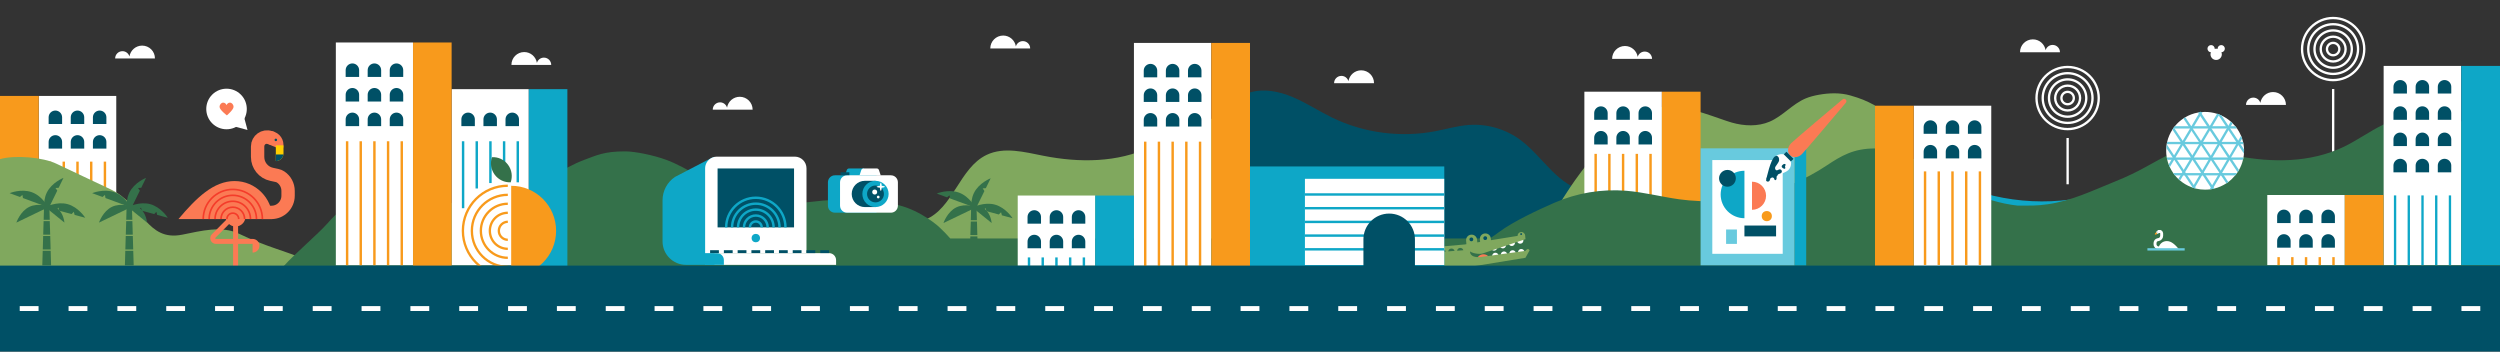 <svg xmlns="http://www.w3.org/2000/svg" viewBox="0 0 5120 720"><rect x="0" y="0" width="5120" height="720" fill="#333333" stroke="none"/><style>.st0{fill:#005066}.st1{fill:#fff}.st2{fill:#f89a1c}.st3{fill:none;stroke:#f89a1c;stroke-width:5;stroke-miterlimit:10}.st4{fill:#80a85d}.st5{fill:#80a85e}.st6{fill:none;stroke:#fff;stroke-width:4.804;stroke-miterlimit:10}.st7{fill:#0ea7c7}.st8{fill:none;stroke:#68cade;stroke-width:4.804;stroke-miterlimit:10}.st9{fill:#68cade}.st10{fill:#34714a}.st11{fill:#fb7a54}.st12,.st13,.st14,.st15,.st16{fill:none;stroke:#005066;stroke-width:2.402;stroke-miterlimit:10}.st13,.st14,.st15,.st16{stroke:#fff;stroke-width:5.997}.st14,.st15,.st16{stroke:#0ea7c7;stroke-width:5}.st15,.st16{stroke-width:4.804}.st16{stroke:#fb7a54;stroke-width:27.34}.st17{fill:#ffce00}.st18,.st19,.st20,.st21{fill:none;stroke:#f43c2a;stroke-width:3.417;stroke-miterlimit:10}.st19,.st20,.st21{stroke:#f89a1c;stroke-width:4.795}.st20,.st21{stroke:#fff;stroke-width:10;stroke-linecap:square}.st21{stroke-dasharray:28.575,71.438}</style><path class="st0" d="M3551.9 568.1c-16.1-49.6-39.2-98.1-76.2-135s-89.3-60.8-141.1-54.6c-28.3 3.4-55.9 15.4-84.3 12.3-57.7-6.3-89.3-68.6-135.6-103.5-30.1-22.7-68.5-34-106.1-31.4-23.3 1.6-45.9 8.4-68.9 12.8-71 13.6-146.4 3.8-211.4-27.8-27.1-13.2-52.5-30-80.2-41.8-27.8-11.8-59.2-18.4-88.1-9.8v378.8h991.9z" id="Dk_Blue_Hill"/><g id="Building_-_Back"><path class="st1" d="M79.4 196.5h158.7v348.9H79.4z"/><path class="st2" d="M0 196.5h79.3v348.9H0z"/><path class="st0" d="M190.2 304.4h27.7v-13.8c0-7.6-6.2-13.8-13.8-13.8-7.6 0-13.8 6.2-13.8 13.8v13.8zM144.8 304.4h27.7v-13.8c0-7.6-6.2-13.8-13.8-13.8-7.6 0-13.8 6.2-13.8 13.8v13.8zM99.5 304.4h27.7v-13.8c0-7.6-6.2-13.8-13.8-13.8-7.6 0-13.8 6.2-13.8 13.8v13.8z"/><g><path class="st0" d="M190.2 254h27.7v-13.8c0-7.6-6.2-13.8-13.8-13.8-7.6 0-13.8 6.2-13.8 13.8V254zM144.8 254h27.7v-13.8c0-7.6-6.2-13.8-13.8-13.8-7.6 0-13.8 6.2-13.8 13.8V254zM99.5 254h27.7v-13.8c0-7.6-6.2-13.8-13.8-13.8-7.6 0-13.8 6.2-13.8 13.8V254z"/></g><g><path class="st3" d="M214.9 543.3V331M186.8 543.3V331M158.7 543.3V331M130.6 543.3V331M102.5 543.3V331"/></g></g><g id="Green_Hills"><path class="st4" d="M3840 216c-18.2-9.9-29.6-14.5-50.5-20.5s-43.3-5.2-64.7-1.4c-9.2 1.7-18.4 3.9-27.1 7.6-26.8 11.4-46.4 35.7-73.1 47.3-24.4 10.5-52.5 9.3-78 2-25.5-7.3-87.1-33.4-126.6-33.4-109 0-224 196.8-224 196.8h644V216z"/><path class="st5" d="M2437.6 255.4c-28.1 13.7-53.5 32.4-81.7 45.8-67.2 32.1-145.7 32.3-218.7 17.9-38.9-7.7-80.9-19-116.6-1.9-55.9 26.7-68.3 109.6-125.8 132.7-45.6 18.4-97.3-10.2-146-3.2-43 6.2-79.6 43.2-85.3 86.3v11.2H824.4c-11.8-7.4-27-12.3-46.8-13.7-49-3.5-100.2 21.5-145.7 3.2-57.3-23.1-86.6-28.3-142.4-55-35.7-17.1-77.6-5.8-116.3 1.9-72.8 14.5-79.7-60.8-146.7-92.9-28.1-13.5-82.5-38.6-110.5-52.2-28-13.7-86.1-18.4-116-9.6V628H2528.1V242c-38 0-62.4-.3-90.5 13.4z"/></g><g id="Buidling_-_Mid"><path class="st1" d="M3244.8 187.8h158.7v257h-158.7z"/><path class="st2" d="M3403.5 187.8h79.3v257h-79.3z"/><path class="st0" d="M3292.6 295.8h-27.7V282c0-7.6 6.2-13.8 13.8-13.8 7.6 0 13.8 6.2 13.8 13.8v13.8zM3338 295.8h-27.7V282c0-7.6 6.2-13.8 13.8-13.8 7.6 0 13.8 6.2 13.8 13.8v13.8zM3383.4 295.8h-27.7V282c0-7.6 6.2-13.8 13.8-13.8 7.6 0 13.8 6.2 13.8 13.8v13.8z"/><g><path class="st0" d="M3292.6 245.4h-27.7v-13.8c0-7.6 6.2-13.8 13.8-13.8 7.6 0 13.8 6.2 13.8 13.8v13.8zM3338 245.4h-27.7v-13.8c0-7.6 6.2-13.8 13.8-13.8 7.6 0 13.8 6.2 13.8 13.8v13.8zM3383.4 245.4h-27.7v-13.8c0-7.6 6.2-13.8 13.8-13.8 7.6 0 13.8 6.2 13.8 13.8v13.8z"/></g><g><path class="st3" d="M3267.9 444.8V315.1M3296 444.8V315.1M3324.1 444.8V315.1M3352.2 444.8V315.1M3380.3 444.8V315.1"/></g></g><g id="Fireworks"><ellipse class="st6" cx="4778.3" cy="100.5" rx="63.7" ry="63.6"/><ellipse class="st6" cx="4778.3" cy="100.5" rx="51" ry="50.9"/><ellipse class="st6" cx="4778.3" cy="100.5" rx="38.2" ry="38.2"/><ellipse class="st6" cx="4778.3" cy="100.5" rx="25.5" ry="25.4"/><ellipse class="st6" cx="4778.3" cy="100.5" rx="12.7" ry="12.7"/><path class="st6" d="M4778.3 310.7V182.3M4778.3 370.6v-30.9"/><g><ellipse class="st6" cx="4234.5" cy="200.8" rx="63.7" ry="63.6"/><ellipse class="st6" cx="4234.5" cy="200.8" rx="51" ry="50.9"/><ellipse class="st6" cx="4234.5" cy="200.8" rx="38.2" ry="38.2"/><ellipse class="st6" cx="4234.5" cy="200.8" rx="25.5" ry="25.4"/><ellipse class="st6" cx="4234.5" cy="200.8" rx="12.7" ry="12.7"/><path class="st6" d="M4234.5 377.4v-94.8"/></g></g><g id="Dk_Green_Hills"><path class="st7" d="M4609.7 475.4c-28.7-21.3-79.5-45.1-112.9-59.7-46.1-20.2-97.3-28.7-147.5-24.6-36.7 3-72.5 12.5-108.9 17.5-104.3 14.2-213.5-10.9-301.1-69.1-30.2-20.1-55.2-35.1-99.2-35.1v239.9H4718c-.1 0-78.2-46.5-108.3-68.9z"/><path class="st1" d="M4139.9 535.8c0-52.1 42.3-94.4 94.6-94.4s94.6 42.3 94.6 94.4"/><path class="st8" d="M4153.8 535.8c0-44.5 36.2-80.6 80.7-80.6s80.7 36.1 80.7 80.6"/><path class="st8" d="M4169.9 535.8c0-35.6 28.9-64.5 64.6-64.5 35.7 0 64.6 28.9 64.6 64.5"/><path class="st8" d="M4186.1 535.8c0-26.7 21.7-48.4 48.4-48.4s48.4 21.7 48.4 48.4"/><path class="st8" d="M4202.2 535.8c0-17.8 14.5-32.2 32.3-32.2 17.8 0 32.3 14.4 32.3 32.2"/><path class="st8" d="M4218.4 535.8c0-8.9 7.2-16.1 16.1-16.1 8.9 0 16.1 7.2 16.1 16.1"/><path class="st9" d="M4127.3 528.6h214.5V543h-214.5z"/><path class="st10" d="M5120 290.3c-20.4-11.6-39.9-24.7-61-34.9-27.7-13.5-51.9-13.3-89.2-13.3-37.3 0-61.4-.1-89.2 13.3-28.1 13.7-53.5 32.4-81.7 45.8-67.2 32.1-145.7 32.3-218.7 17.9-38.9-7.7-88.5-26.6-124.2-9.5-55.9 26.7-68.3 39.6-125.8 62.7-45.6 18.4-87.8 39-136.5 46-23.2 3.3-33.7 2.7-62.1 2.7-69.2-7.7-136.5-43-194.5-81.5-29.8-19.8-54.4-34.6-97.2-35v-.5c-44 0-68.9 15-99.2 35.1-87.6 58.2-196.8 83.3-301.1 69.1-36.5-5-72.3-14.5-108.9-17.5-50.2-4.1-101.4 4.4-147.5 24.6-33.5 14.6-84.3 38.4-112.9 59.7-5.2 3.9-11.8 8.5-19.2 13.4H1946.2c-7.3-8.2-15-16.4-23.4-24-10.3-9.4-52.4-42.2-100.3-47.4-45.5-4.9-91.2-10.2-136.8-6.2-26.5 2.4-53 6.7-79.6 6.4-62.2-.8-121.2-27.1-175.8-57-21.6-11.9-43-24.5-66.2-33-24.2-8.9-62.6-17.2-84.1-17.2-43 0-58.7 8.3-82.9 17.2-23.1 8.5-44.4 21.2-66 33-54.5 30-113.3 56.3-175.4 57-26.6.3-53-4.1-79.4-6.4-45.5-4-91.5-1.9-136.4 6.2-13.1 2.4-26.4 5.4-38 12-12 7-21.5 17.5-30.7 27.9-20.8 23.4-68.8 64-89.6 87.5V657H5120V290.3z"/></g><g id="Objects_-_Back"><path class="st1" d="M3105.2 488l12.8-3.5 1.7 6.3c1 3.5-1.1 7.2-4.6 8.1-3.5 1-7.2-1.1-8.1-4.6l-1.8-6.3zM3087.9 492.7l12.8-3.5 1.7 6.3c1 3.5-1.1 7.2-4.6 8.1-3.5 1-7.2-1.1-8.1-4.6l-1.8-6.3zM3069.6 497.6l12.8-3.5 1.7 6.3c1 3.5-1.1 7.2-4.6 8.1-3.5 1-7.2-1.1-8.1-4.6l-1.8-6.3zM3052.3 501.3l13.1-1.9.9 6.4c.5 3.6-2 7-5.6 7.5-3.6.5-7-2-7.5-5.6l-.9-6.4zM3087.7 527l-13.1 1.9-.9-6.4c-.5-3.6 2-7 5.6-7.5 3.6-.5 7 2 7.5 5.6l.9 6.4zM3105.3 524.5l-13.1 1.9-.9-6.4c-.5-3.6 2-7 5.6-7.5 3.6-.5 7 2 7.5 5.6l.9 6.4zM3123 522l-13.1 1.9-.9-6.4c-.5-3.6 2-7 5.6-7.5 3.6-.5 7 2 7.5 5.6l.9 6.4zM3070 529.6l-13.1 1.9-.9-6.4c-.5-3.6 2-7 5.6-7.5 3.6-.5 7 2 7.5 5.6l.9 6.4z"/><path class="st11" d="M3023.9 537.1c-1.1-7.8 4.4-15.1 12.2-16.2 7.8-1.1 15.1 4.3 16.2 12.2"/><path class="st10" d="M2997.8 509.5l-13.2 1.2-.6-6.5c-.3-3.6 2.4-6.8 6-7.2 3.6-.3 6.9 2.4 7.2 6l.6 6.5zM2983.2 510.8L2970 512l-.6-6.5c-.3-3.6 2.4-6.8 6-7.2 3.6-.3 6.9 2.4 7.2 6l.6 6.5zM2968.6 512.1l-13.2 1.2-.6-6.5c-.3-3.6 2.4-6.8 6-7.2 3.6-.3 6.9 2.4 7.2 6l.6 6.5zM2954 513.3l-13.2 1.2-.6-6.5c-.3-3.6 2.4-6.8 6-7.2 3.6-.3 6.9 2.4 7.2 6l.6 6.5z"/><path class="st12" d="M3005.7 476.6c1.3-1.9 3.4-3.2 5.9-3.4 2.5-.2 4.9.7 6.5 2.4M3031.9 473.1c1.3-1.9 3.4-3.2 5.9-3.4 2.5-.2 4.9.7 6.5 2.4"/><path class="st5" d="M3126.6 511.1l-2.5 2.7-86.1 11.8s-.9.2-2.3.3c0 0-2 .3-2.7.4-9.3 1.1-22.4-.1-22.4-11.5 3 3 17.5 7 26.4 4.1 21.8-7.3 87.2-29.1 87.2-29.1l-.7-7.6c-.4-4.3-4.2-7.4-8.4-7.1-4.1.4-7.2 3.9-7.1 8l-54.5 8.8-.3-3.6c-.5-6.2-6-10.8-12.2-10.2-6.2.5-10.8 6-10.2 12.2l.5 5.2-5.8.9-.5-5.6c-.5-6.2-6-10.8-12.2-10.2-6.2.5-10.8 6-10.2 12.2l.6 7.3-3.6.6-59.4 5.2 4.1 46.9 59.4-5.2 9.8-1.6 110.6-18 8.4-15.1c-.3-2.7-3.9-3.9-5.9-1.8z"/><ellipse transform="matrix(.996 -.088 .088 .996 -31.152 268.08)" class="st0" cx="3042" cy="489.3" rx="3.9" ry="3.9"/><ellipse transform="matrix(.996 -.088 .088 .996 -30.137 274.495)" class="st0" cx="3115.6" cy="481" rx="1.9" ry="1.9"/><ellipse transform="matrix(.996 -.088 .088 .996 -31.479 265.61)" class="st0" cx="3013.6" cy="491.8" rx="3.9" ry="3.9"/><path class="st10" d="M2990.1 507.7c-3.2.3-5.6 2.7-6 5.8l12.9-1c-.8-3-3.7-5.1-6.9-4.8zM2972 509c-3.2.3-5.7 2.8-6 5.8l13-1c-.8-3-3.7-5.1-7-4.8zM2954 510.3c-3.2.3-5.7 2.8-6 5.9l13-1c-.8-3-3.7-5.2-7-4.9z"/><g><path class="st13" d="M4425.4 507.7h-4.4c-4.1 0-7.5-3.4-7.5-7.5V498c0-2.5 1.3-4.9 3.3-6.2.5-.3 1.1-.6 1.7-.7l2.3-.5c3.7-.8 6.3-4 6.3-7.8v-4.7c0-2.9-2.9-5-5.6-4l-1.2.4"/><path class="st1" d="M4427.5 475.1c-1.3-3.2-4.9-4.7-8.1-3.4s-4.7 4.9-3.4 8l11.5-4.6z"/><path class="st2" d="M4414.9 476.6c.1-.1.3-.2.4-.2l.7-1.1 2 3.8-1.8.7-2.8 1.1c-.7-1.7 0-3.5 1.5-4.3z"/><path class="st1" d="M4420.5 510.7c0-9.4 7.6-17 17.1-17s17.1 7.4 25.2 17h-42.3z"/><circle class="st0" cx="4419" cy="475.2" r=".6"/><path class="st8" d="M4397.9 510.7h76.3"/></g><g><path class="st1" d="M4595.8 308.9c0 1.9 0 3.8-.2 5.7-.1 2.6-.5 5.3-1 7.9-.2 1.6-.6 3.2-1 4.8-1.7 7.4-4.5 14.4-8.2 20.9-.7 1.2-1.3 2.3-2.1 3.4-.2.4-.4.7-.7 1.1-.4.6-.8 1.2-1.2 1.7-.3.5-.7 1-1.1 1.4-.8 1.2-1.7 2.3-2.6 3.4-4.2 5.1-9 9.7-14.3 13.6-1.2 1-2.5 1.9-3.9 2.7-7.4 4.8-15.7 8.5-24.6 10.7-1.2.2-2.4.5-3.6.8-.5 0-1 .1-1.5.2-.6.1-1.2.2-1.7.3-1 .1-1.9.3-2.9.4l-3.3.3c-2 .1-3.9.2-6 .2-6.3 0-12.5-.7-18.4-2.1-1.1-.3-2.2-.6-3.2-.9-.9-.2-1.7-.5-2.5-.8-.4-.1-.9-.3-1.3-.4-.3-.1-.6-.2-.8-.3-.9-.3-1.7-.6-2.5-.9-8.3-3.2-15.9-7.8-22.6-13.4-.2-.2-.4-.3-.6-.5-1.1-.9-2.1-1.9-3-2.8-.2-.2-.4-.3-.6-.5-2.2-2.1-4.2-4.3-6.1-6.7-1.2-1.5-2.5-3.2-3.6-4.8-2.7-3.9-5.1-8-7.1-12.3-.9-1.8-1.6-3.6-2.3-5.5-1.2-3-2.1-6.1-2.8-9.4-.4-1.6-.7-3.2-1-4.8-.8-4.4-1.2-9-1.2-13.6 0-2 0-3.9.2-5.9.1-2.4.4-4.9.9-7.3v-.4c.2-1.6.6-3.2 1-4.8 2.1-9 5.8-17.3 10.7-24.9.5-.8 1-1.5 1.5-2.3.4-.7.9-1.3 1.4-2 .7-1 1.4-1.9 2.2-2.8 4.9-6 10.7-11.3 17.2-15.6 1.3-.9 2.6-1.8 4-2.5 7.8-4.7 16.6-8 26-9.7 1.2-.2 2.3-.4 3.5-.5l1.8-.3c1.3-.1 2.7-.3 4.1-.3 1.7-.1 3.4-.2 5.1-.2 8.6 0 16.8 1.3 24.5 3.8.4.1.8.2 1.2.4 1.2.4 2.3.8 3.5 1.2 1.5.6 2.9 1.2 4.4 1.9 7 3.2 13.5 7.5 19.2 12.5 1.2 1.1 2.4 2.2 3.6 3.4 1.9 1.9 3.8 3.9 5.5 6 1.2 1.5 2.5 3.2 3.7 4.8 3.2 4.7 6 9.6 8.2 14.9.8 1.9 1.5 3.8 2.2 5.8.7 2.2 1.3 4.3 1.8 6.5.4 1.6.7 3.2 1 4.8.7 3.6 1 7.2 1.1 10.8v2.9z"/><path class="st9" d="M4581.4 263.3h-130.8c.4-.7.9-1.3 1.4-2 .7-1 1.4-1.9 2.2-2.8h123.5c1.3 1.6 2.6 3.2 3.7 4.8zM4594.6 295.3h-157.1c.2-1.6.6-3.2 1-4.8h155.2l.9 4.8zM4594.6 322.5c-.2 1.6-.6 3.2-1 4.8h-155.2c-.4-1.6-.7-3.2-1-4.8h157.2zM4581.4 354.4c-.3.5-.7 1-1.1 1.4-.8 1.2-1.7 2.3-2.6 3.4h-123.5c-1.2-1.5-2.5-3.2-3.6-4.8h130.8z"/><g><path class="st9" d="M4535 386.2c-1.2.2-2.4.5-3.6.8-.5 0-1 .1-1.5.2l-2.3-3.4-16.3-24.7-.8-1.2-3-4.5-17.5-26.3-.1-.1-2.9-4.4-.2-.2-16.6-25-1.4-2.2-1.5-2.3-1.6-2.5-16.5-24.9c.5-.8 1-1.5 1.5-2.3.4-.7.9-1.3 1.4-2l1.3 2 16.7 25.1 1.4 2.1 3.2 4.8 15.1 22.8 2.9 4.3.1.1 3.1 4.7 14.4 21.7 3 4.5.7 1 3.2 4.8 13.3 20.1 3 4.5 1.5 2.5zM4563.5 372.8c-1.2 1-2.5 1.9-3.9 2.7l-10.9-16.3-.5-.8-2.6-4-.3-.5-17.2-25.9-.5-.8-2.4-3.6-.8-1.2-16.6-25-1.4-2.2-1.5-2.3-1.7-2.5-15.1-22.7-2.9-4.5-3.2-4.8-10.4-15.6c1.3-.9 2.6-1.8 4-2.5l12.1 18.2.1.2 3 4.5v.1l16.7 25.2 1.3 2 1.6 2.4 1.6 2.4 15.8 23.7 2.3 3.5.7 1 2.5 3.7 14.7 22.1 3 4.5.4.6 3.2 4.8 8.9 13.6zM4497.6 386.4c-1.1-.3-2.2-.6-3.2-.9-.9-.2-1.7-.5-2.5-.8-.4-.1-.9-.3-1.3-.4l-.5-.8-16.2-24.3-1.5-2.4-1.6-2.4-1.3-2-16.7-25.2-.1-.1-2.9-4.5-.2-.2-12.9-19.4c.1-2.4.4-4.9.9-7.3l14.9 22.4 2.8 4.3.1.1 3.1 4.7 13.7 20.6 2.9 4.4 1.4 2.2 3.2 4.8 13.1 19.7 3 4.5 1.8 3zM4585.4 348.2c-.7 1.2-1.3 2.3-2.1 3.4-.2.4-.4.7-.7 1.1l-16.5-24.9-.4-.6-2.6-3.8-.6-1-16.5-25-1.5-2.2-1.5-2.2-1.7-2.6-15.5-23.3-2.5-3.8-.4-.6-2.8-4.2-14-21-2.9-4.5-1.7-2.4c1.2-.2 2.3-.4 3.5-.5l1-1.6.9 1.3 2.1 3.1 16.8 25.2.2.4 2.7 4 .5.8 16.6 25.1 1.4 2.1 1.6 2.4 1.6 2.4 15.6 23.5 2.5 3.7.5.8 2.7 4 13.7 20.9zM4595.8 308.9c0 1.9 0 3.8-.2 5.7l-11.5-17.3-1.3-2-1.6-2.5-1.5-2.3-15.7-23.6-2.4-3.6-.5-.9-2.6-3.9-14.4-21.7-2.2-3.4c1.2.4 2.3.8 3.5 1.2 1.5.6 2.9 1.2 4.4 1.9l14.1 21.3.4.7 2.5 3.8.7 1 16.5 24.9 1.5 2.3 1.4 2.2 1.7 2.6 7.2 10.8v2.8z"/><path class="st9" d="M4572.3 252.5l-3.5 6-2.3 3.8-.6 1-2.1 3.6-13.8 23.6-1.4 2.4-1.4 2.4-1.3 2.2-14.6 25-.6 1-2.2 3.7-.5.8-14.8 25.3-.6 1-2.1 3.6-.7 1.2-14.1 24.2-1.3 2.1c-.9-.2-1.7-.5-2.5-.8-.4-.1-.9-.3-1.3-.4-.3-.1-.6-.2-.8-.3l.3-.5 2.7-4.6 11.5-19.7 2.8-4.8.5-.9 2.7-4.6 12.7-21.7 2.1-3.6.7-1.2 2-3.5 13.9-23.7 1.3-2.2 1.5-2.6 1.2-2.1 14.7-25.1.5-.9 2.3-3.9.4-.7 5.1-8.7 3.6 3.6zM4545.1 234.7l-1.2 2.1-12.9 21.7-2.4 4-.4.8-2.3 3.8-13.9 23.3-1.4 2.4-1.4 2.4-1.3 2.2-14.9 25v.1l-2.7 4.6v.1l-15 25-1.3 2.2-1.4 2.4-1.4 2.4-6.3 10.5c-.2-.2-.4-.3-.6-.5-1.1-.9-2.1-1.9-3-2.8l4.3-7.2 2.8-4.8 1.2-2 2.7-4.6 12.3-20.6 2.7-4.6.1-.2 2.5-4.3 13.7-22.8 1.3-2.3 1.5-2.5 1.2-2 15-25.2.4-.6 2.5-4.2.2-.4 14.9-25.1.4-.7.7 1.1c1.1.4 2.2.8 3.4 1.3zM4591.8 284l-3.8 6.5-1.2 2.2-1.6 2.6-1.2 2-14.8 25.2-.4.8-2.4 4-.3.6-15.2 26-.4.6-2.3 4-.5.8-14.4 24.5-1.9 3.3c-.5 0-1 .1-1.5.2-.6.1-1.2.2-1.7.3-1 .1-1.9.3-2.9.4l2.4-4 2.7-4.6 11.8-20.1 2.8-4.8.3-.5 2.7-4.6 12.9-22.1 2.3-3.8.6-1 2.2-3.7 13.7-23.5 1.5-2.5 1.3-2.3 1.3-2.3 5.9-10c.7 1.9 1.5 3.8 2.1 5.8zM4510.9 229.4l-2.1 3.5-2.7 4.6-12.5 21-2.8 4.7-.1.1-2.6 4.5-13.6 22.7-1.4 2.4-1.4 2.4-1.3 2.2-15 25v.1l-2.7 4.6v.1l-8.9 14.9c-.9-1.8-1.6-3.6-2.3-5.5l5.6-9.4 2.7-4.6.1-.2 2.6-4.3 13.6-22.8 1.3-2.3 1.5-2.5 1.2-2.1 15-25.1 2.7-4.6.1-.2 15.2-25.5 1.8-3 1-1.6.9 1.3c1.3-.2 2.7-.3 4.1-.4z"/></g></g><path class="st1" d="M4556.5 99.7c0-4.1-3.3-7.4-7.4-7.4s-7.4 3.3-7.4 7.4v.4c-.9-.3-1.9-.4-3-.4-1 0-2 .1-3 .4v-.4c0-4.1-3.3-7.4-7.4-7.4s-7.4 3.3-7.4 7.4c0 3.9 3.1 7.2 7 7.4-.5 1.3-.8 2.7-.8 4.2 0 6.4 5.2 11.5 11.6 11.5s11.6-5.2 11.6-11.5c0-1.5-.3-2.9-.8-4.2 3.9-.3 7-3.5 7-7.4z"/></g><g id="Buildings_-_Front"><path class="st1" d="M924.9 182.6h158v360.7h-158z"/><path class="st7" d="M1083 182.6h79V576h-79z"/><path class="st14" d="M948.4 426.4V289.3M976.4 386v-96.7M1004.4 374.9v-85.6M1032.4 364.2v-74.9M1060.4 373.4v-84.1"/><g><path class="st0" d="M972.5 258.3h-27.6v-13.9c0-7.6 6.2-13.8 13.8-13.8 7.6 0 13.8 6.2 13.8 13.8v13.9zM1017.7 258.3h-27.6v-13.9c0-7.6 6.2-13.8 13.8-13.8 7.6 0 13.8 6.2 13.8 13.8v13.9zM1062.9 258.3h-27.6v-13.9c0-7.6 6.2-13.8 13.8-13.8 7.6 0 13.8 6.2 13.8 13.8v13.9z"/></g><g><path class="st1" d="M687.8 87h158v456.3h-158z"/><path class="st2" d="M845.9 87h79v504h-79z"/><path class="st3" d="M710.9 543.4V289.3M738.8 543.4V289.3M766.8 543.4V289.3M794.8 543.4V289.3M822.8 543.4V289.3"/><g><path class="st0" d="M735.5 258.3h-27.6v-13.9c0-7.6 6.2-13.8 13.8-13.8 7.6 0 13.8 6.2 13.8 13.8v13.9zM780.7 258.3H753v-13.9c0-7.6 6.2-13.8 13.8-13.8 7.6 0 13.8 6.2 13.8 13.8v13.9zM825.8 258.3h-27.6v-13.9c0-7.6 6.2-13.8 13.8-13.8 7.6 0 13.8 6.2 13.8 13.8v13.9z"/><g><path class="st0" d="M735.5 207.9h-27.6V194c0-7.6 6.2-13.8 13.8-13.8 7.6 0 13.8 6.2 13.8 13.8v13.9zM780.7 207.9H753V194c0-7.6 6.2-13.8 13.8-13.8 7.6 0 13.8 6.2 13.8 13.8v13.9zM825.8 207.9h-27.6V194c0-7.6 6.2-13.8 13.8-13.8 7.6 0 13.8 6.2 13.8 13.8v13.9z"/></g><g><path class="st0" d="M735.5 157.6h-27.6v-13.9c0-7.6 6.2-13.8 13.8-13.8 7.6 0 13.8 6.2 13.8 13.8v13.9zM780.7 157.6H753v-13.9c0-7.6 6.2-13.8 13.8-13.8 7.6 0 13.8 6.2 13.8 13.8v13.9zM825.8 157.6h-27.6v-13.9c0-7.6 6.2-13.8 13.8-13.8 7.6 0 13.8 6.2 13.8 13.8v13.9z"/></g></g></g><g><path class="st1" d="M2322.3 87.9h158.4v456.3h-158.4z"/><path class="st2" d="M2480.8 87.9h79.2v487.7h-79.2z"/><path class="st3" d="M2345.4 575.6V290.1M2373.5 575.6V290.1M2401.6 575.6V290.1M2429.6 575.6V290.1M2457.7 575.6V290.1"/><g><path class="st0" d="M2370.1 259.1h-27.7v-13.8c0-7.6 6.2-13.8 13.8-13.8 7.6 0 13.8 6.2 13.8 13.8v13.8zM2415.4 259.1h-27.7v-13.8c0-7.6 6.2-13.8 13.8-13.8 7.6 0 13.8 6.2 13.8 13.8v13.8zM2460.7 259.1H2433v-13.8c0-7.6 6.2-13.8 13.8-13.8 7.6 0 13.8 6.2 13.8 13.8v13.8z"/><g><path class="st0" d="M2370.1 208.7h-27.7v-13.8c0-7.6 6.2-13.8 13.8-13.8 7.6 0 13.8 6.2 13.8 13.8v13.8zM2415.4 208.7h-27.7v-13.8c0-7.6 6.2-13.8 13.8-13.8 7.6 0 13.8 6.2 13.8 13.8v13.8zM2460.7 208.7H2433v-13.8c0-7.6 6.2-13.8 13.8-13.8 7.6 0 13.8 6.2 13.8 13.8v13.8z"/></g><g><path class="st0" d="M2370.1 158.4h-27.7v-13.8c0-7.6 6.2-13.8 13.8-13.8 7.6 0 13.8 6.2 13.8 13.8v13.8zM2415.4 158.4h-27.7v-13.8c0-7.6 6.2-13.8 13.8-13.8 7.6 0 13.8 6.2 13.8 13.8v13.8zM2460.7 158.4H2433v-13.8c0-7.6 6.2-13.8 13.8-13.8 7.6 0 13.8 6.2 13.8 13.8v13.8z"/></g></g></g><g><path class="st1" d="M2084.3 400.5H2243v143.7h-158.7z"/><path class="st7" d="M2243 400.5h79.3v167.6H2243z"/><path class="st0" d="M2132.1 508.4h-27.7v-13.8c0-7.6 6.2-13.8 13.8-13.8 7.6 0 13.8 6.2 13.8 13.8v13.8zM2177.5 508.4h-27.7v-13.8c0-7.6 6.2-13.8 13.8-13.8 7.6 0 13.8 6.2 13.8 13.8v13.8zM2222.8 508.4h-27.7v-13.8c0-7.6 6.2-13.8 13.8-13.8 7.6 0 13.8 6.2 13.8 13.8v13.8z"/><g><path class="st0" d="M2132.1 458.1h-27.7v-13.8c0-7.6 6.2-13.8 13.8-13.8 7.6 0 13.8 6.2 13.8 13.8v13.8zM2177.5 458.1h-27.7v-13.8c0-7.6 6.2-13.8 13.8-13.8 7.6 0 13.8 6.2 13.8 13.8v13.8zM2222.8 458.1h-27.7v-13.8c0-7.6 6.2-13.8 13.8-13.8 7.6 0 13.8 6.2 13.8 13.8v13.8z"/></g><g><path class="st14" d="M2107.4 561v-33.8M2135.5 561v-33.8M2163.6 561v-33.8M2191.7 561v-33.8M2219.8 561v-33.8"/></g></g><g><path class="st1" d="M3919.4 216.5h158.7v327.9h-158.7z"/><path class="st2" d="M3840 216.5h79.3v327.9H3840z"/><path class="st0" d="M4030.2 324.4h27.7v-13.8c0-7.6-6.2-13.8-13.8-13.8-7.6 0-13.8 6.2-13.8 13.8v13.8zM3984.8 324.4h27.7v-13.8c0-7.6-6.2-13.8-13.8-13.8-7.6 0-13.8 6.2-13.8 13.8v13.8zM3939.5 324.4h27.7v-13.8c0-7.6-6.2-13.8-13.8-13.8-7.6 0-13.8 6.2-13.8 13.8v13.8z"/><g><path class="st0" d="M4030.2 274h27.7v-13.8c0-7.6-6.2-13.8-13.8-13.8-7.6 0-13.8 6.2-13.8 13.8V274zM3984.8 274h27.7v-13.8c0-7.6-6.2-13.8-13.8-13.8-7.6 0-13.8 6.2-13.8 13.8V274zM3939.5 274h27.7v-13.8c0-7.6-6.2-13.8-13.8-13.8-7.6 0-13.8 6.2-13.8 13.8V274z"/></g><g><path class="st3" d="M4054.9 542.6V351M4026.8 542.6V351M3998.7 542.6V351M3970.6 542.6V351M3942.5 542.6V351"/></g></g><g><path class="st1" d="M4881.7 135h158.7v408h-158.7z"/><path class="st7" d="M5040.7 135h79.3v408h-79.3z"/><path class="st0" d="M4929.5 191.5h-27.7v-13.8c0-7.6 6.2-13.8 13.8-13.8 7.6 0 13.8 6.2 13.8 13.8v13.8zM4974.9 191.5h-27.7v-13.8c0-7.6 6.2-13.8 13.8-13.8 7.6 0 13.8 6.2 13.8 13.8v13.8zM5020.3 191.5h-27.7v-13.8c0-7.6 6.2-13.8 13.8-13.8 7.6 0 13.8 6.2 13.8 13.8v13.8zM4929.5 245.3h-27.7v-13.8c0-7.6 6.2-13.8 13.8-13.8 7.6 0 13.8 6.2 13.8 13.8v13.8zM4974.9 245.3h-27.7v-13.8c0-7.6 6.2-13.8 13.8-13.8 7.6 0 13.8 6.2 13.8 13.8v13.8zM5020.3 245.3h-27.7v-13.8c0-7.6 6.2-13.8 13.8-13.8 7.6 0 13.8 6.2 13.8 13.8v13.8zM4929.5 299.1h-27.7v-13.8c0-7.6 6.2-13.8 13.8-13.8 7.6 0 13.8 6.2 13.8 13.8v13.8zM4974.9 299.1h-27.7v-13.8c0-7.6 6.2-13.8 13.8-13.8 7.6 0 13.8 6.2 13.8 13.8v13.8zM5020.3 299.1h-27.7v-13.8c0-7.6 6.2-13.8 13.8-13.8 7.6 0 13.8 6.2 13.8 13.8v13.8z"/><g><path class="st0" d="M4929.5 352.9h-27.7V339c0-7.6 6.2-13.8 13.8-13.8 7.6 0 13.8 6.2 13.8 13.8v13.9zM4974.9 352.9h-27.7V339c0-7.6 6.2-13.8 13.8-13.8 7.6 0 13.8 6.2 13.8 13.8v13.9zM5020.3 352.9h-27.7V339c0-7.6 6.2-13.8 13.8-13.8 7.6 0 13.8 6.2 13.8 13.8v13.9z"/></g><path class="st15" d="M4905.1 543V400.2M4933.2 543V400.2M4961.3 543V400.2M4989.4 543V400.2M5017.5 543V400.2"/><g><path class="st1" d="M4643.4 399.3h158.7V543h-158.7z"/><path class="st2" d="M4802.1 399.3h79.3V543h-79.3z"/><path class="st0" d="M4691.3 507.2h-27.7v-13.8c0-7.6 6.2-13.8 13.8-13.8 7.6 0 13.8 6.2 13.8 13.8v13.8zM4736.6 507.2h-27.7v-13.8c0-7.6 6.2-13.8 13.8-13.8 7.6 0 13.8 6.2 13.8 13.8v13.8zM4782 507.2h-27.7v-13.8c0-7.6 6.2-13.8 13.8-13.8 7.6 0 13.8 6.2 13.8 13.8v13.8z"/><g><path class="st0" d="M4691.3 456.9h-27.7v-13.8c0-7.6 6.2-13.8 13.8-13.8 7.6 0 13.8 6.2 13.8 13.8v13.8zM4736.6 456.9h-27.7v-13.8c0-7.6 6.2-13.8 13.8-13.8 7.6 0 13.8 6.2 13.8 13.8v13.8zM4782 456.9h-27.7v-13.8c0-7.6 6.2-13.8 13.8-13.8 7.6 0 13.8 6.2 13.8 13.8v13.8z"/></g><g><path class="st3" d="M4666.6 543v-16.4M4694.7 543v-16.4M4722.8 543v-16.4M4750.9 543v-16.4M4779 543v-16.4"/></g></g></g><g><path class="st7" d="M2560 340.9h397.9v234.7H2560z"/><path class="st1" d="M2672.5 366.2h285.3v176.6h-285.3z"/><path class="st14" d="M2957.7 510.6h-285.2M2957.7 482.5h-285.2M2957.7 454.5h-285.2M2957.7 426.4h-285.2M2957.7 398.3h-285.2"/><g><path class="st0" d="M2897.8 545.2h-105.5v-55.1c0-29.1 23.6-52.7 52.7-52.7h.1c29.1 0 52.7 23.6 52.7 52.7v55.1z"/></g></g></g><g id="Palms"><path class="st10" d="M33.5 455.9s7.7-23.1 26.4-32.2 41.6-.6 41.6-.6l-68 32.8z"/><path class="st10" d="M113.6 385l6.5-.4 9.9-20.3s-24 9.3-34.2 30.2-2.8 45.6-2.8 45.6l24.3-49.7-3.7-5.4z"/><path class="st10" d="M45.9 399.2l-5 4.2-21.2-7.8s23.7-9.9 45.6-1.9 33.5 31 33.5 31L47 405.6l-1.1-6.4z"/><path class="st10" d="M138.6 418.1c-22.5-6.1-45.3 5.8-45.3 5.8l21.8 5.9 4.6-4.6 1.6 6.3 25.3 6.9 4.6-4.6 1.6 6.3 21.8 5.9c0 .1-13.6-21.7-36-27.9z"/><path class="st10" d="M87.5 419.8s18.4-2.5 30.7 7.5 13.7 28.5 13.7 28.5l-44.4-36zM87.5 513.6l-.9 29.8h18l-.8-29.8zM88.4 483.3l-.8 27.6h16.1l-.8-27.6z"/><path class="st10" d="M101.9 450.2l-.9-30.5H90.3l-.9 30.5zM89.3 452.9l-.8 27.7h14.3l-.9-27.7z"/><g><path class="st10" d="M202.7 455.9s7.7-23.1 26.4-32.2 41.6-.6 41.6-.6l-68 32.8z"/><path class="st10" d="M282.7 385l6.5-.4 9.9-20.3s-24 9.3-34.2 30.2-2.8 45.6-2.8 45.6l24.3-49.7-3.7-5.4z"/><path class="st10" d="M215 399.2l-5 4.2-21.2-7.8s23.7-9.9 45.6-1.9 33.5 31 33.5 31L216 405.6l-1-6.4z"/><path class="st10" d="M307.7 418.1c-22.5-6.1-45.3 5.8-45.3 5.8l21.8 5.9 4.6-4.6 1.6 6.3 25.3 6.9 4.6-4.6 1.6 6.3 21.8 5.9c0 .1-13.6-21.7-36-27.9z"/><path class="st10" d="M256.7 419.8s18.4-2.5 30.7 7.5c12.3 9.9 13.7 28.5 13.7 28.5l-44.4-36zM256.6 513.6l-.8 29.8h18l-.9-29.8zM257.5 483.3l-.8 27.6h16.1l-.8-27.6z"/><path class="st10" d="M271 450.2l-.9-30.5h-10.7l-.9 30.5zM258.5 452.9l-.9 27.7h14.3l-.8-27.7z"/></g><g><path class="st10" d="M1932.2 456.8s7.7-23.1 26.5-32.2c18.8-9 41.7-.6 41.7-.6l-68.2 32.8z"/><path class="st10" d="M2012.5 385.8l6.5-.4 9.9-20.3s-24.1 9.3-34.3 30.2-2.9 45.6-2.9 45.6l24.4-49.7-3.6-5.4z"/><path class="st10" d="M1944.6 400l-5 4.2-21.2-7.8s23.8-9.9 45.7-1.9c21.9 8 33.6 31 33.6 31l-52-19.1-1.1-6.4z"/><path class="st10" d="M2037.5 419c-22.5-6.1-45.4 5.8-45.4 5.8l21.8 5.9 4.6-4.6 1.7 6.3 25.4 6.9 4.6-4.6 1.7 6.3 21.8 5.9c0 .1-13.7-21.8-36.2-27.9z"/><path class="st10" d="M1986.4 420.7s18.5-2.5 30.8 7.5 13.7 28.5 13.7 28.5l-44.5-36zM1986.3 514.5l-.8 29.7h18l-.9-29.7zM1987.2 484.1l-.8 27.7h16.1l-.8-27.7z"/><path class="st10" d="M2000.7 451l-.9-30.5h-10.7l-.9 30.5zM1988.2 453.7l-.9 27.7h14.3l-.8-27.7z"/></g></g><g id="Objects"><path class="st16" d="M536 435h19.9c18.9 0 34.1-15.3 34.1-34.2v-9.9c0-11.5-5.8-22.2-15.2-28.4-2.4-1.6-5.1-2.6-7.9-3.2l-10.7-2.3c-16.7-3.6-28.6-18.4-28.6-35.5V300c0-13.3 13-22.7 25.6-18.4l5.5 1.9"/><path class="st11" d="M526.4 286c5.8-14.4 22.3-21.4 36.6-15.5s21.3 22.3 15.5 36.7"/><path class="st17" d="M580.6 297.6v16.6c0 .7 0 1.4-.2 2.1-1 7.7-7.6 13.6-15.5 13.6v-32.3h15.7z"/><path class="st0" d="M580.4 316.3c-1 7.7-7.6 13.6-15.5 13.6v-13.6h15.5z"/><path class="st11" d="M517.3 489.3h-75.1c-.8 0-1.1-.5-1.3-.9-.2-.4-.2-1 .3-1.5L474 454l-7.2-7.3-32.8 32.9c-3.3 3.3-4.3 8.3-2.5 12.7 1.8 4.4 6 7.2 10.7 7.2h75.1v17.8c7.7 0 14-6.3 14-14 0-7.8-6.2-14-14-14z"/><path class="st11" d="M477.4 450h10.2v94.7h-10.2z"/><path class="st11" d="M502.8 443.5c0 11.3-9.1 20.4-20.3 20.4-11.2 0-20.3-9.1-20.3-20.4"/><path class="st11" d="M558 448.6c0-43-34.8-77.8-77.6-77.8s-77.7 33.7-114.9 77.8H558z"/><path class="st18" d="M416.2 448.6c0-33.5 27.1-60.7 60.6-60.7s60.6 27.2 60.6 60.7"/><path class="st18" d="M428.3 448.6c0-26.8 21.7-48.6 48.5-48.6 26.7 0 48.5 21.8 48.5 48.6"/><path class="st18" d="M440.4 448.6c0-20.1 16.3-36.4 36.3-36.4 20.1 0 36.3 16.3 36.3 36.4"/><path class="st18" d="M452.6 448.6c0-13.4 10.9-24.3 24.2-24.3 13.4 0 24.2 10.9 24.2 24.3"/><path class="st18" d="M464.7 448.6c0-6.7 5.4-12.1 12.1-12.1 6.7 0 12.1 5.4 12.1 12.1"/><ellipse class="st0" cx="564.9" cy="286.5" rx="2.6" ry="2.6"/><g><path class="st1" d="M494.7 220.7l12.2 45.5-45.5-12.2z"/><path class="st1" d="M493.3 193.8c16.2 16.2 16.2 42.6 0 58.8-16.2 16.2-42.5 16.2-58.7 0s-16.2-42.6 0-58.8 42.5-16.2 58.7 0z"/><path class="st11" d="M470.8 210.2c-3 0-5.6 2.1-6.8 5.1-1.2-3-3.8-5.1-6.8-5.1-4.1 0-7.5 3.9-7.5 8.8 0 6.1 15 17.3 15 17.3s13.6-11.7 13.6-17.3c0-4.9-3.4-8.8-7.5-8.8z"/></g><g><path class="st19" d="M1040 564.9c-50.8 0-92-41.2-92-92.2s41.2-92.3 92-92.3"/><path class="st19" d="M1040 546.5c-40.7 0-73.6-33-73.6-73.8S999.3 399 1040 399"/><path class="st19" d="M1040 528c-30.5 0-55.2-24.8-55.2-55.3 0-30.6 24.7-55.4 55.2-55.4"/><path class="st19" d="M1040 509.6c-20.4 0-36.8-16.5-36.8-36.9s16.4-36.9 36.8-36.9"/><path class="st19" d="M1040 491.1c-10.1 0-18.4-8.2-18.4-18.4s8.3-18.5 18.4-18.5"/><path class="st2" d="M1046.9 380.5v184.4c50.8 0 92-41.3 92-92.2 0-50.9-41.2-92.2-92-92.2z"/><g><path class="st10" d="M1013.1 357.7c7.9 10.7 20.3 16.2 32.7 15.7h.1c4.1-11.8 2.5-25.3-5.5-36-7.9-10.7-20.3-16.1-32.7-15.5h-.1c-4 11.7-2.4 25.1 5.5 35.8z"/></g></g><g><path class="st1" d="M1697.9 518.4h-253.8v24h268.2v-9.6c0-8-6.4-14.4-14.4-14.4z"/><path class="st7" d="M1444.1 518.4h24c8 0 14.4 6.4 14.4 14.4v9.6h-38.4v-24z"/><path class="st7" d="M1463.3 321.3v221.1h-58.4c-26.5 0-48-21.5-48-48v-84.2c0-19.2 9.5-37.1 25.4-47.8l74.3-38.7c2.1-1.2 4.3-2 6.7-2.4z"/><path class="st1" d="M1651.7 344.8v173.6h-207.6V344.8c0-9.1 5.1-17 12.6-21.1 2.1-1.1 4.3-1.9 6.6-2.4 1.5-.3 3.2-.5 4.8-.5h159.6c13.3 0 24 10.7 24 24z"/><circle class="st7" cx="1547.9" cy="487.6" r="8.6"/><path class="st0" d="M1469.6 345h156.6v120.7h-156.6zM1454.3 512.4h18v5.9h-18zM1482.5 512.4h18v5.9h-18zM1510.7 512.4h18v5.9h-18zM1538.9 512.4h18v5.9h-18zM1567.1 512.4h18v5.9h-18zM1595.3 512.4h18v5.9h-18zM1623.5 512.4h18v5.9h-18zM1651.7 512.4h18v5.9h-18zM1679.9 512.4h18v5.9h-18z"/><path class="st14" d="M1487.2 465.7c0-33.5 27.2-60.7 60.7-60.7s60.7 27.2 60.7 60.7"/><path class="st14" d="M1499.3 465.7c0-26.8 21.8-48.6 48.6-48.6s48.6 21.8 48.6 48.6"/><path class="st14" d="M1511.5 465.7c0-20.1 16.3-36.4 36.4-36.4 20.1 0 36.4 16.3 36.4 36.4"/><path class="st14" d="M1523.6 465.7c0-13.4 10.9-24.3 24.3-24.3s24.3 10.9 24.3 24.3"/><path class="st14" d="M1535.8 465.7c0-6.7 5.4-12.1 12.1-12.1 6.7 0 12.1 5.4 12.1 12.1"/></g><g><path class="st7" d="M1769.3 345h-30.5c-2.1 0-3.9 1.3-4.6 3.3l-3.7 11.2h43.6l-4.8-14.5z"/><path class="st1" d="M1795.6 345h-27.1c-2.1 0-3.9 1.3-4.6 3.3l-3.7 11.2h43.6l-3.7-11.2c-.6-2-2.4-3.3-4.5-3.3z"/><path class="st7" d="M1795.1 435.6H1710c-8 0-14.4-6.4-14.4-14.4v-47.8c0-8 6.4-14.4 14.4-14.4h85.1v76.6z"/><path class="st1" d="M1824.5 435.6h-89.7c-8 0-14.4-6.4-14.4-14.4v-47.8c0-8 6.4-14.4 14.4-14.4h89.7c8 0 14.4 6.4 14.4 14.4v47.8c0 7.9-6.4 14.4-14.4 14.4z"/><path class="st0" d="M1793 370.3h-21.8c-14.9 0-26.9 12.1-26.9 26.9 0 14.9 12.1 26.9 26.9 26.9h21.8v-53.8z"/><ellipse class="st7" cx="1793" cy="397.2" rx="26.9" ry="26.9"/><ellipse class="st0" cx="1793" cy="397.2" rx="17.3" ry="17.3"/><path class="st1" d="M1805.8 384.4c5.5-.3 6.8-1.9 6.8-1.9s-1.3-1.6-6.8-1.9c-.3-5.5-1.9-6.8-1.9-6.8s-1.6 1.3-1.9 6.8c-5.5.3-6.8 1.9-6.8 1.9s1.3 1.6 6.8 1.9c.3 5.5 1.9 6.8 1.9 6.8s1.6-1.2 1.9-6.8z"/><circle class="st1" cx="1791.4" cy="393.3" r="5.1"/><circle class="st1" cx="1798.6" cy="403.5" r="2.8"/><path class="st0" d="M1721.5 352.8h18v5.9h-18z"/></g><g><path class="st7" d="M3675.1 303.8h24v240h-24z"/><path class="st9" d="M3482.8 303.8h192.3v240h-192.3z"/><path class="st1" d="M3506.8 327.8H3651v192h-144.2z"/><path class="st1" d="M3635.3 321.3l.2-.2c7.5-7.3 19.6-7.3 27 .1 7.5 7.5 7.5 19.7 0 27.2-3.4 3.4-12.9 7.3-22.3 10.6-11.4 4-22.7 7.1-22.7 7.1s10.3-37.2 17.8-44.8z"/><path class="st11" d="M3690.5 315.5c-7.5 7.5-18.6 8.6-24.7 2.5-6.1-6.1-5-17.2 2.5-24.7 6.7-6.7 87.6-75 105.3-89.8 1.9-1.6 4.7-1.5 6.5.3 1.8 1.8 1.9 4.6.3 6.5-15 17.8-84.2 99.5-89.9 105.2z"/><path class="st0" d="M3658.6 310.8l14.5 14.5-5.4 5.4-14.5-14.6zM3635 320.4c1.1-.7 3.2-1.8 4.8-.9 2.7 1.4 4.2 4.5 3.8 8.9-.3 3.7-5.9 10.3-7.5 13-1.7 2.7-.6 7.2 2.6 7.4 2 .1 3.7-1.6 5.8-1.9 1.7-.2 3.6.7 4.3 2.3.8 1.5.4 3.6-.8 4.8-1.9 1.9-5.3 1.7-7 3.8-.4.4-.6.9-.7 1.4-11.4 4-22.7 7.1-22.7 7.1s8.4-40.1 17.4-45.9z"/><path class="st0" d="M3621.4 356.9c.4 2-1.4 3.8-2.4 5.5s-1.5 3.6-1.9 5.6c-.1.6-.2 1.2-.1 1.7.2.6.5 1.1 1 1.4 1.8 1.5 4.9 1 6.1-1 .8-1.3.8-3 1.6-4.4.8-1.5 2.5-2.4 4.1-2.3 1.7.1 3.2 1.2 3.8 2.8.4 1 .6 2.4 1.7 2.7.5.2 1.1 0 1.6-.3 1.8-1.2 1.8-3.8 1.6-5.9-.2-2.4 2-3.4 1.8-3.7-2.9-2.9-9.2-2.9-12.4-2.5-2.3.3-4.6.6-6.9.3M3654.9 345.7c.3-.1.6-.2.9-.4.7-.6.7-1.6.4-2.4-.2-.8-.6-1.7-.4-2.5.1-.7.5-1.2.8-1.8s.5-1.3.2-1.9c-.2-.4-.6-.7-1-.8-1-.4-2.1-.2-3.1.3-.9.5-1.7 1.3-2.5 2-.5.5-1 1.1-1.2 1.7-.3.9 0 1.8.4 2.6.7 1.4 4.5 3.5 5.5 3.2z"/><g><path class="st11" d="M3588.1 372.1c15.9 0 28.8 12.9 28.8 28.8s-12.9 28.8-28.8 28.8v-57.6z"/><path class="st7" d="M3572.6 446.9c-26.9 0-48.7-21.8-48.7-48.6s21.8-48.6 48.7-48.6v97.2z"/><path class="st0" d="M3572.6 461.9h64.8v22.2h-64.8z"/><path transform="rotate(-90 3546.116 484.777)" class="st9" d="M3531.4 473.7h29.5v22.2h-29.5z"/><ellipse class="st2" cx="3618.4" cy="442.6" rx="10.4" ry="10.4"/><ellipse class="st0" cx="3537.8" cy="365.2" rx="17.2" ry="17.2"/></g></g></g><g id="Road"><path class="st0" d="M0 543.9h5120V720H0z"/><path class="st20" d="M-40.5 631.9h14.4"/><path class="st21" d="M45.4 631.9h5064.9"/><path class="st20" d="M5146.1 631.9h14.4"/></g><g id="Clouds"><path class="st1" d="M1073.6 106.6c13.1 0 23.9 9.6 26 22.2 1.8-6.2 7.5-10.8 14.3-10.8 8.3 0 15 6.7 15 15h-81.5c-.1-14.6 11.7-26.4 26.2-26.4zM291.1 93.4c-13.1 0-23.9 9.6-26 22.2-1.8-6.2-7.5-10.8-14.3-10.8-8.3 0-15 6.7-15 15h81.5c.2-14.6-11.6-26.4-26.2-26.4zM2054.5 72.8c13.1 0 24 9.6 26 22.2 1.8-6.2 7.5-10.8 14.3-10.8 8.3 0 15 6.7 15 15h-81.7c0-14.5 11.8-26.4 26.4-26.4zM1515 198.2c-13.1 0-24 9.6-26 22.2-1.8-6.2-7.5-10.8-14.3-10.8-8.3 0-15 6.7-15 15h81.7c0-14.6-11.8-26.4-26.4-26.4zM3327.9 94.2c13.1 0 24 9.6 26.1 22.2 1.8-6.2 7.5-10.8 14.4-10.8 8.3 0 15 6.7 15 15h-81.8c-.1-14.6 11.8-26.4 26.3-26.4zM2787.7 144c-13.1 0-24 9.6-26.1 22.2-1.8-6.2-7.5-10.8-14.4-10.8-8.3 0-15 6.7-15 15h81.8c.1-14.6-11.7-26.4-26.3-26.4zM4655.3 188.5c-13.2 0-24 9.6-26.1 22.2-1.8-6.2-7.5-10.8-14.4-10.8-8.3 0-15 6.7-15 15h81.8c.1-14.6-11.7-26.4-26.3-26.4zM4163.3 80.6c13.2 0 24 9.6 26.1 22.2 1.8-6.2 7.5-10.8 14.4-10.8 8.3 0 15 6.7 15 15H4137c-.1-14.6 11.7-26.4 26.3-26.4z"/></g></svg>